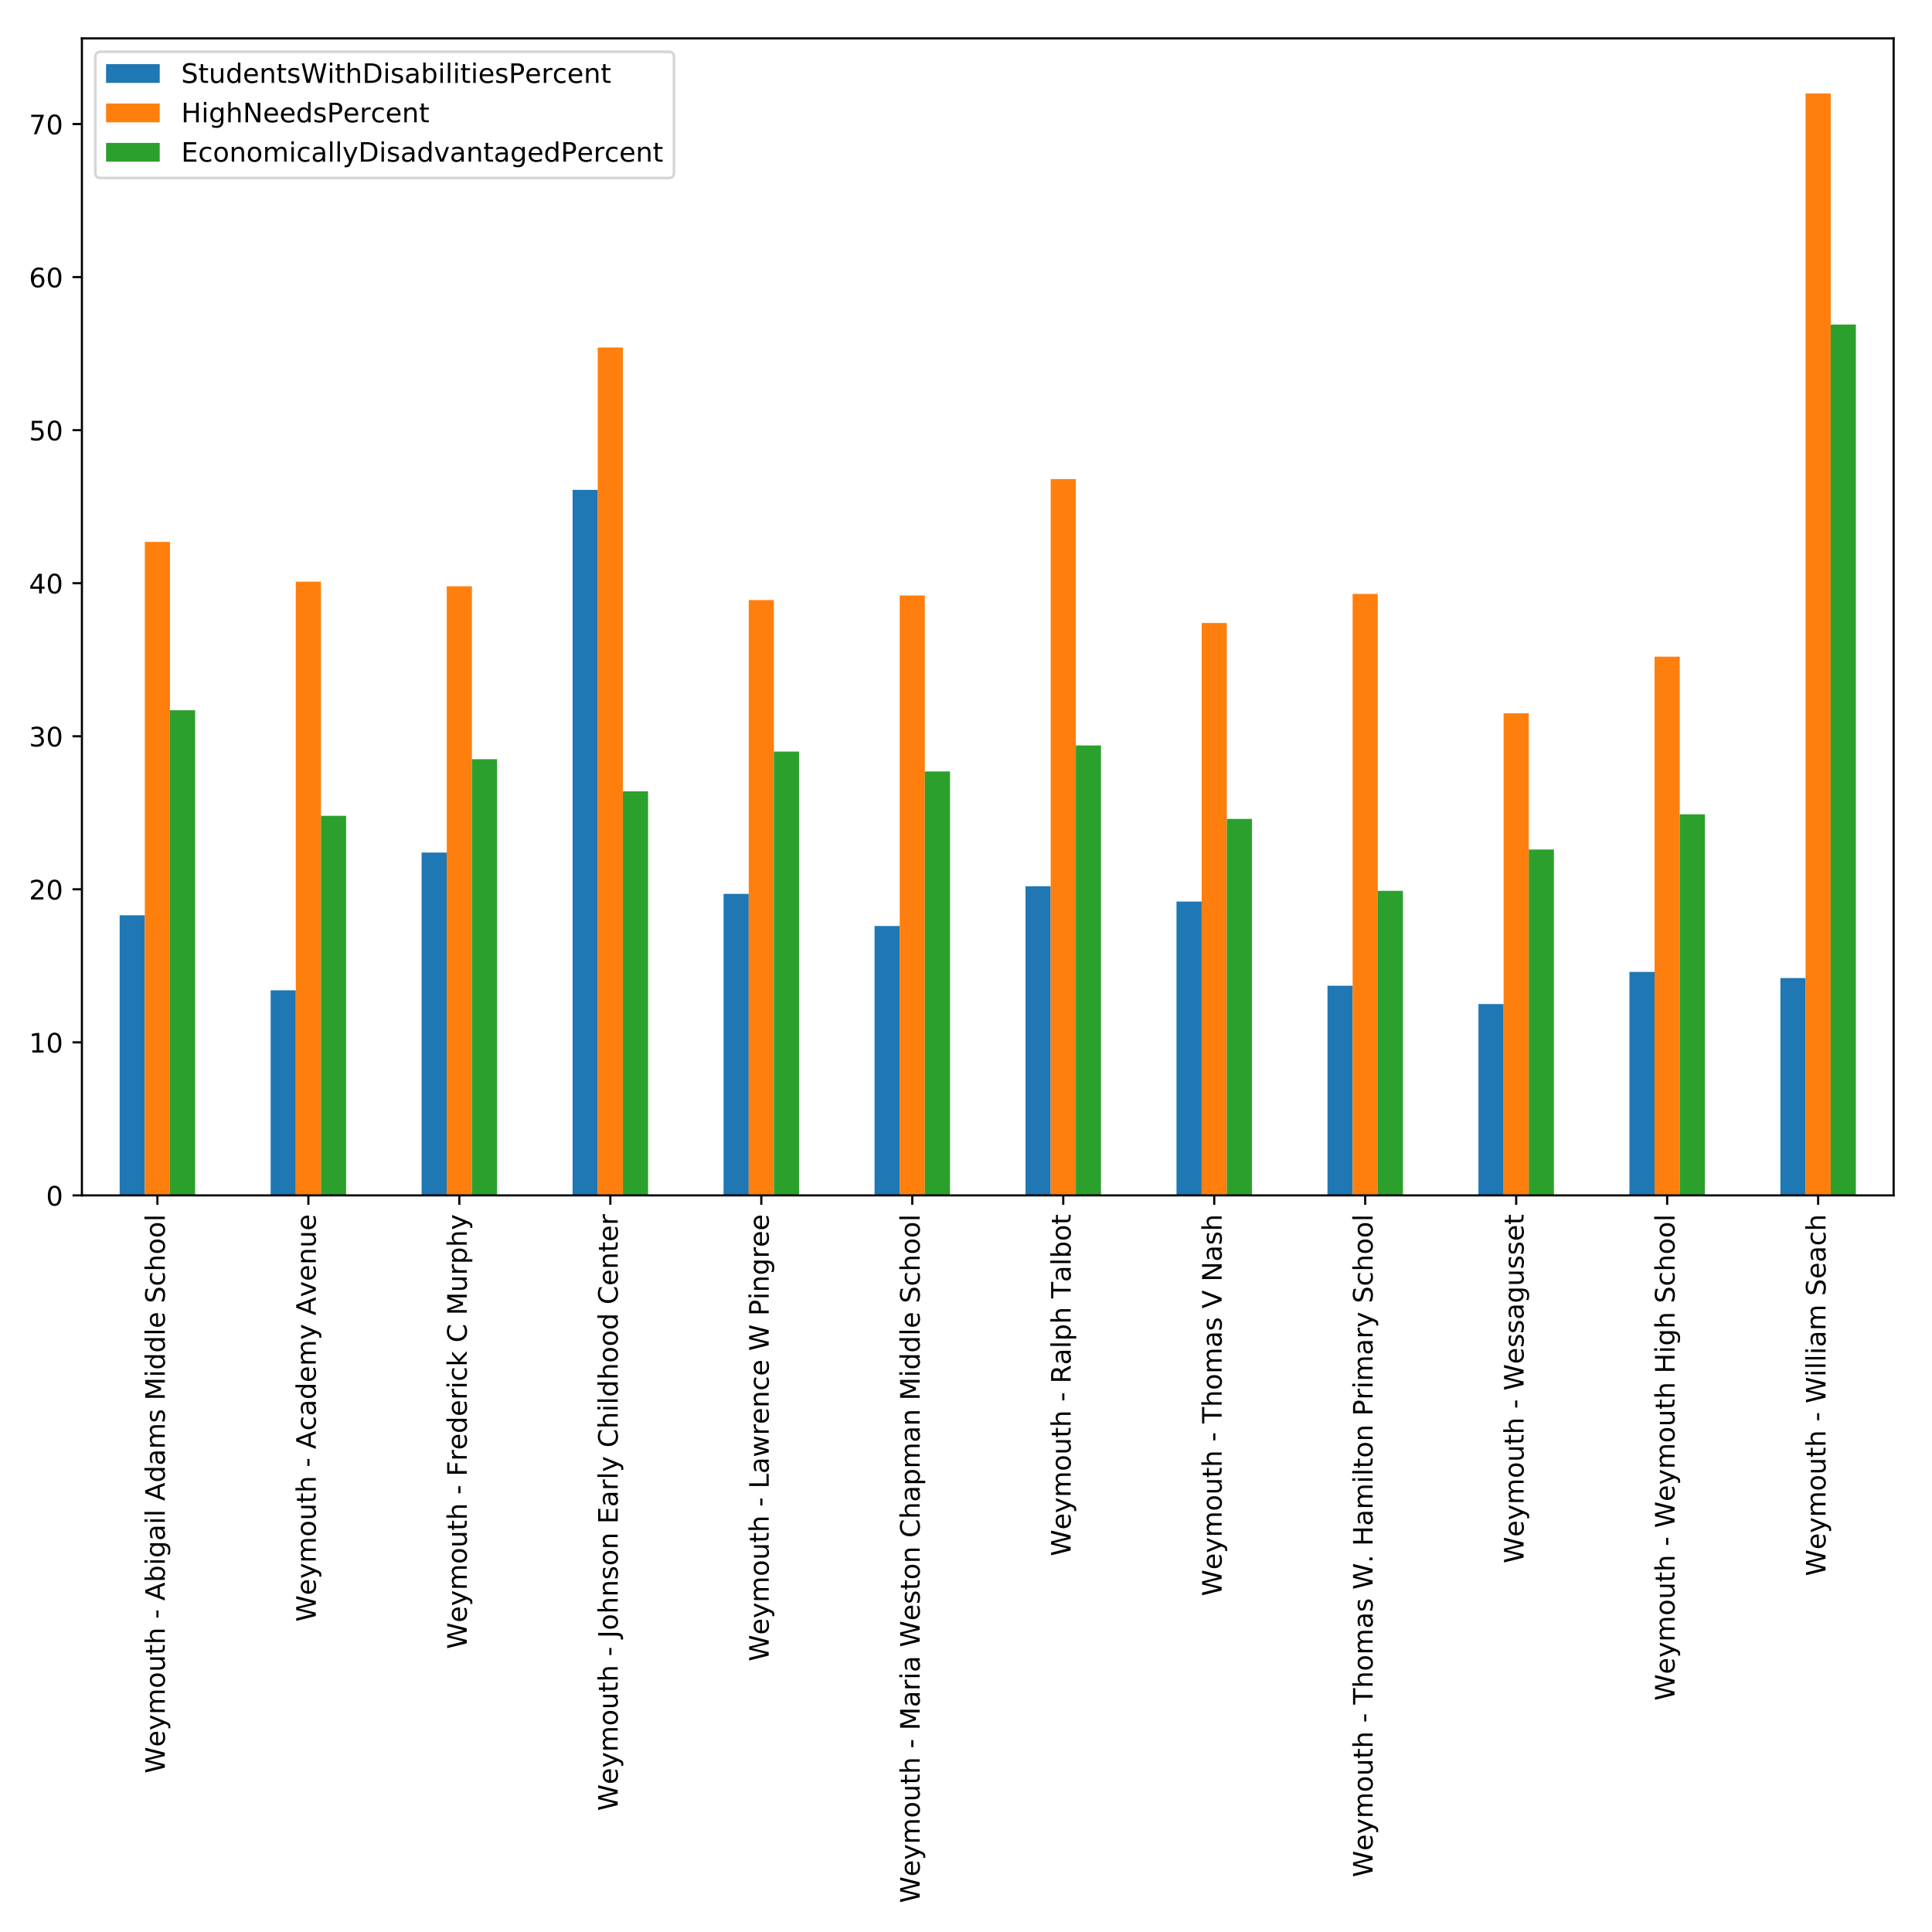 <?xml version="1.0" encoding="utf-8" standalone="no"?>
<!DOCTYPE svg PUBLIC "-//W3C//DTD SVG 1.1//EN"
  "http://www.w3.org/Graphics/SVG/1.1/DTD/svg11.dtd">
<!-- Created with matplotlib (http://matplotlib.org/) -->
<svg height="720pt" version="1.1" viewBox="0 0 720 720" width="720pt" xmlns="http://www.w3.org/2000/svg" xmlns:xlink="http://www.w3.org/1999/xlink">
 <defs>
  <style type="text/css">
*{stroke-linecap:butt;stroke-linejoin:round;}
  </style>
 </defs>
 <g id="figure_1">
  <g id="patch_1">
   <path d="M 0 720 
L 720 720 
L 720 0 
L 0 0 
z
" style="fill:#ffffff;"/>
  </g>
  <g id="axes_1">
   <g id="patch_2">
    <path d="M 30.525 445.488 
L 705.7 445.488 
L 705.7 14.3 
L 30.525 14.3 
z
" style="fill:#ffffff;"/>
   </g>
   <g id="patch_3">
    <path clip-path="url(#pc70c02dc6b)" d="M 44.591 445.488 
L 53.969 445.488 
L 53.969 341.113 
L 44.591 341.113 
z
" style="fill:#1f77b4;"/>
   </g>
   <g id="patch_4">
    <path clip-path="url(#pc70c02dc6b)" d="M 100.856 445.488 
L 110.233 445.488 
L 110.233 369.06 
L 100.856 369.06 
z
" style="fill:#1f77b4;"/>
   </g>
   <g id="patch_5">
    <path clip-path="url(#pc70c02dc6b)" d="M 157.12 445.488 
L 166.498 445.488 
L 166.498 317.728 
L 157.12 317.728 
z
" style="fill:#1f77b4;"/>
   </g>
   <g id="patch_6">
    <path clip-path="url(#pc70c02dc6b)" d="M 213.385 445.488 
L 222.762 445.488 
L 222.762 182.554 
L 213.385 182.554 
z
" style="fill:#1f77b4;"/>
   </g>
   <g id="patch_7">
    <path clip-path="url(#pc70c02dc6b)" d="M 269.649 445.488 
L 279.027 445.488 
L 279.027 333.128 
L 269.649 333.128 
z
" style="fill:#1f77b4;"/>
   </g>
   <g id="patch_8">
    <path clip-path="url(#pc70c02dc6b)" d="M 325.914 445.488 
L 335.291 445.488 
L 335.291 345.105 
L 325.914 345.105 
z
" style="fill:#1f77b4;"/>
   </g>
   <g id="patch_9">
    <path clip-path="url(#pc70c02dc6b)" d="M 382.179 445.488 
L 391.556 445.488 
L 391.556 330.276 
L 382.179 330.276 
z
" style="fill:#1f77b4;"/>
   </g>
   <g id="patch_10">
    <path clip-path="url(#pc70c02dc6b)" d="M 438.443 445.488 
L 447.821 445.488 
L 447.821 335.98 
L 438.443 335.98 
z
" style="fill:#1f77b4;"/>
   </g>
   <g id="patch_11">
    <path clip-path="url(#pc70c02dc6b)" d="M 494.708 445.488 
L 504.085 445.488 
L 504.085 367.349 
L 494.708 367.349 
z
" style="fill:#1f77b4;"/>
   </g>
   <g id="patch_12">
    <path clip-path="url(#pc70c02dc6b)" d="M 550.972 445.488 
L 560.35 445.488 
L 560.35 374.193 
L 550.972 374.193 
z
" style="fill:#1f77b4;"/>
   </g>
   <g id="patch_13">
    <path clip-path="url(#pc70c02dc6b)" d="M 607.237 445.488 
L 616.614 445.488 
L 616.614 362.216 
L 607.237 362.216 
z
" style="fill:#1f77b4;"/>
   </g>
   <g id="patch_14">
    <path clip-path="url(#pc70c02dc6b)" d="M 663.502 445.488 
L 672.879 445.488 
L 672.879 364.497 
L 663.502 364.497 
z
" style="fill:#1f77b4;"/>
   </g>
   <g id="patch_15">
    <path clip-path="url(#pc70c02dc6b)" d="M 53.969 445.488 
L 63.346 445.488 
L 63.346 201.946 
L 53.969 201.946 
z
" style="fill:#ff7f0e;"/>
   </g>
   <g id="patch_16">
    <path clip-path="url(#pc70c02dc6b)" d="M 110.233 445.488 
L 119.611 445.488 
L 119.611 216.776 
L 110.233 216.776 
z
" style="fill:#ff7f0e;"/>
   </g>
   <g id="patch_17">
    <path clip-path="url(#pc70c02dc6b)" d="M 166.498 445.488 
L 175.875 445.488 
L 175.875 218.487 
L 166.498 218.487 
z
" style="fill:#ff7f0e;"/>
   </g>
   <g id="patch_18">
    <path clip-path="url(#pc70c02dc6b)" d="M 222.762 445.488 
L 232.14 445.488 
L 232.14 129.511 
L 222.762 129.511 
z
" style="fill:#ff7f0e;"/>
   </g>
   <g id="patch_19">
    <path clip-path="url(#pc70c02dc6b)" d="M 279.027 445.488 
L 288.404 445.488 
L 288.404 223.62 
L 279.027 223.62 
z
" style="fill:#ff7f0e;"/>
   </g>
   <g id="patch_20">
    <path clip-path="url(#pc70c02dc6b)" d="M 335.291 445.488 
L 344.669 445.488 
L 344.669 221.909 
L 335.291 221.909 
z
" style="fill:#ff7f0e;"/>
   </g>
   <g id="patch_21">
    <path clip-path="url(#pc70c02dc6b)" d="M 391.556 445.488 
L 400.934 445.488 
L 400.934 178.562 
L 391.556 178.562 
z
" style="fill:#ff7f0e;"/>
   </g>
   <g id="patch_22">
    <path clip-path="url(#pc70c02dc6b)" d="M 447.821 445.488 
L 457.198 445.488 
L 457.198 232.175 
L 447.821 232.175 
z
" style="fill:#ff7f0e;"/>
   </g>
   <g id="patch_23">
    <path clip-path="url(#pc70c02dc6b)" d="M 504.085 445.488 
L 513.463 445.488 
L 513.463 221.338 
L 504.085 221.338 
z
" style="fill:#ff7f0e;"/>
   </g>
   <g id="patch_24">
    <path clip-path="url(#pc70c02dc6b)" d="M 560.35 445.488 
L 569.727 445.488 
L 569.727 265.826 
L 560.35 265.826 
z
" style="fill:#ff7f0e;"/>
   </g>
   <g id="patch_25">
    <path clip-path="url(#pc70c02dc6b)" d="M 616.614 445.488 
L 625.992 445.488 
L 625.992 244.723 
L 616.614 244.723 
z
" style="fill:#ff7f0e;"/>
   </g>
   <g id="patch_26">
    <path clip-path="url(#pc70c02dc6b)" d="M 672.879 445.488 
L 682.256 445.488 
L 682.256 34.833 
L 672.879 34.833 
z
" style="fill:#ff7f0e;"/>
   </g>
   <g id="patch_27">
    <path clip-path="url(#pc70c02dc6b)" d="M 63.346 445.488 
L 72.723 445.488 
L 72.723 264.685 
L 63.346 264.685 
z
" style="fill:#2ca02c;"/>
   </g>
   <g id="patch_28">
    <path clip-path="url(#pc70c02dc6b)" d="M 119.611 445.488 
L 128.988 445.488 
L 128.988 304.04 
L 119.611 304.04 
z
" style="fill:#2ca02c;"/>
   </g>
   <g id="patch_29">
    <path clip-path="url(#pc70c02dc6b)" d="M 175.875 445.488 
L 185.253 445.488 
L 185.253 282.937 
L 175.875 282.937 
z
" style="fill:#2ca02c;"/>
   </g>
   <g id="patch_30">
    <path clip-path="url(#pc70c02dc6b)" d="M 232.14 445.488 
L 241.517 445.488 
L 241.517 294.914 
L 232.14 294.914 
z
" style="fill:#2ca02c;"/>
   </g>
   <g id="patch_31">
    <path clip-path="url(#pc70c02dc6b)" d="M 288.404 445.488 
L 297.782 445.488 
L 297.782 280.085 
L 288.404 280.085 
z
" style="fill:#2ca02c;"/>
   </g>
   <g id="patch_32">
    <path clip-path="url(#pc70c02dc6b)" d="M 344.669 445.488 
L 354.046 445.488 
L 354.046 287.499 
L 344.669 287.499 
z
" style="fill:#2ca02c;"/>
   </g>
   <g id="patch_33">
    <path clip-path="url(#pc70c02dc6b)" d="M 400.934 445.488 
L 410.311 445.488 
L 410.311 277.803 
L 400.934 277.803 
z
" style="fill:#2ca02c;"/>
   </g>
   <g id="patch_34">
    <path clip-path="url(#pc70c02dc6b)" d="M 457.198 445.488 
L 466.576 445.488 
L 466.576 305.18 
L 457.198 305.18 
z
" style="fill:#2ca02c;"/>
   </g>
   <g id="patch_35">
    <path clip-path="url(#pc70c02dc6b)" d="M 513.463 445.488 
L 522.84 445.488 
L 522.84 331.987 
L 513.463 331.987 
z
" style="fill:#2ca02c;"/>
   </g>
   <g id="patch_36">
    <path clip-path="url(#pc70c02dc6b)" d="M 569.727 445.488 
L 579.105 445.488 
L 579.105 316.588 
L 569.727 316.588 
z
" style="fill:#2ca02c;"/>
   </g>
   <g id="patch_37">
    <path clip-path="url(#pc70c02dc6b)" d="M 625.992 445.488 
L 635.369 445.488 
L 635.369 303.469 
L 625.992 303.469 
z
" style="fill:#2ca02c;"/>
   </g>
   <g id="patch_38">
    <path clip-path="url(#pc70c02dc6b)" d="M 682.256 445.488 
L 691.634 445.488 
L 691.634 120.956 
L 682.256 120.956 
z
" style="fill:#2ca02c;"/>
   </g>
   <g id="matplotlib.axis_1">
    <g id="xtick_1">
     <g id="line2d_1">
      <defs>
       <path d="M 0 0 
L 0 3.5 
" id="mf47ed56413" style="stroke:#000000;stroke-width:0.8;"/>
      </defs>
      <g>
       <use style="stroke:#000000;stroke-width:0.8;" x="58.657" xlink:href="#mf47ed56413" y="445.488"/>
      </g>
     </g>
     <g id="text_1">
      <!-- Weymouth - Abigail Adams Middle School -->
      <defs>
       <path d="M 3.328 72.906 
L 13.281 72.906 
L 28.609 11.281 
L 43.891 72.906 
L 54.984 72.906 
L 70.312 11.281 
L 85.594 72.906 
L 95.609 72.906 
L 77.297 0 
L 64.891 0 
L 49.516 63.281 
L 33.984 0 
L 21.578 0 
z
" id="DejaVuSans-57"/>
       <path d="M 56.203 29.594 
L 56.203 25.203 
L 14.891 25.203 
Q 15.484 15.922 20.484 11.062 
Q 25.484 6.203 34.422 6.203 
Q 39.594 6.203 44.453 7.469 
Q 49.312 8.734 54.109 11.281 
L 54.109 2.781 
Q 49.266 0.734 44.188 -0.344 
Q 39.109 -1.422 33.891 -1.422 
Q 20.797 -1.422 13.156 6.188 
Q 5.516 13.812 5.516 26.812 
Q 5.516 40.234 12.766 48.109 
Q 20.016 56 32.328 56 
Q 43.359 56 49.781 48.891 
Q 56.203 41.797 56.203 29.594 
z
M 47.219 32.234 
Q 47.125 39.594 43.094 43.984 
Q 39.062 48.391 32.422 48.391 
Q 24.906 48.391 20.391 44.141 
Q 15.875 39.891 15.188 32.172 
z
" id="DejaVuSans-65"/>
       <path d="M 32.172 -5.078 
Q 28.375 -14.844 24.75 -17.812 
Q 21.141 -20.797 15.094 -20.797 
L 7.906 -20.797 
L 7.906 -13.281 
L 13.188 -13.281 
Q 16.891 -13.281 18.938 -11.516 
Q 21 -9.766 23.484 -3.219 
L 25.094 0.875 
L 2.984 54.688 
L 12.5 54.688 
L 29.594 11.922 
L 46.688 54.688 
L 56.203 54.688 
z
" id="DejaVuSans-79"/>
       <path d="M 52 44.188 
Q 55.375 50.25 60.062 53.125 
Q 64.75 56 71.094 56 
Q 79.641 56 84.281 50.016 
Q 88.922 44.047 88.922 33.016 
L 88.922 0 
L 79.891 0 
L 79.891 32.719 
Q 79.891 40.578 77.094 44.375 
Q 74.312 48.188 68.609 48.188 
Q 61.625 48.188 57.562 43.547 
Q 53.516 38.922 53.516 30.906 
L 53.516 0 
L 44.484 0 
L 44.484 32.719 
Q 44.484 40.625 41.703 44.406 
Q 38.922 48.188 33.109 48.188 
Q 26.219 48.188 22.156 43.531 
Q 18.109 38.875 18.109 30.906 
L 18.109 0 
L 9.078 0 
L 9.078 54.688 
L 18.109 54.688 
L 18.109 46.188 
Q 21.188 51.219 25.484 53.609 
Q 29.781 56 35.688 56 
Q 41.656 56 45.828 52.969 
Q 50 49.953 52 44.188 
z
" id="DejaVuSans-6d"/>
       <path d="M 30.609 48.391 
Q 23.391 48.391 19.188 42.75 
Q 14.984 37.109 14.984 27.297 
Q 14.984 17.484 19.156 11.844 
Q 23.344 6.203 30.609 6.203 
Q 37.797 6.203 41.984 11.859 
Q 46.188 17.531 46.188 27.297 
Q 46.188 37.016 41.984 42.703 
Q 37.797 48.391 30.609 48.391 
z
M 30.609 56 
Q 42.328 56 49.016 48.375 
Q 55.719 40.766 55.719 27.297 
Q 55.719 13.875 49.016 6.219 
Q 42.328 -1.422 30.609 -1.422 
Q 18.844 -1.422 12.172 6.219 
Q 5.516 13.875 5.516 27.297 
Q 5.516 40.766 12.172 48.375 
Q 18.844 56 30.609 56 
z
" id="DejaVuSans-6f"/>
       <path d="M 8.5 21.578 
L 8.5 54.688 
L 17.484 54.688 
L 17.484 21.922 
Q 17.484 14.156 20.5 10.266 
Q 23.531 6.391 29.594 6.391 
Q 36.859 6.391 41.078 11.031 
Q 45.312 15.672 45.312 23.688 
L 45.312 54.688 
L 54.297 54.688 
L 54.297 0 
L 45.312 0 
L 45.312 8.406 
Q 42.047 3.422 37.719 1 
Q 33.406 -1.422 27.688 -1.422 
Q 18.266 -1.422 13.375 4.438 
Q 8.5 10.297 8.5 21.578 
z
M 31.109 56 
z
" id="DejaVuSans-75"/>
       <path d="M 18.312 70.219 
L 18.312 54.688 
L 36.812 54.688 
L 36.812 47.703 
L 18.312 47.703 
L 18.312 18.016 
Q 18.312 11.328 20.141 9.422 
Q 21.969 7.516 27.594 7.516 
L 36.812 7.516 
L 36.812 0 
L 27.594 0 
Q 17.188 0 13.234 3.875 
Q 9.281 7.766 9.281 18.016 
L 9.281 47.703 
L 2.688 47.703 
L 2.688 54.688 
L 9.281 54.688 
L 9.281 70.219 
z
" id="DejaVuSans-74"/>
       <path d="M 54.891 33.016 
L 54.891 0 
L 45.906 0 
L 45.906 32.719 
Q 45.906 40.484 42.875 44.328 
Q 39.844 48.188 33.797 48.188 
Q 26.516 48.188 22.312 43.547 
Q 18.109 38.922 18.109 30.906 
L 18.109 0 
L 9.078 0 
L 9.078 75.984 
L 18.109 75.984 
L 18.109 46.188 
Q 21.344 51.125 25.703 53.562 
Q 30.078 56 35.797 56 
Q 45.219 56 50.047 50.172 
Q 54.891 44.344 54.891 33.016 
z
" id="DejaVuSans-68"/>
       <path id="DejaVuSans-20"/>
       <path d="M 4.891 31.391 
L 31.203 31.391 
L 31.203 23.391 
L 4.891 23.391 
z
" id="DejaVuSans-2d"/>
       <path d="M 34.188 63.188 
L 20.797 26.906 
L 47.609 26.906 
z
M 28.609 72.906 
L 39.797 72.906 
L 67.578 0 
L 57.328 0 
L 50.688 18.703 
L 17.828 18.703 
L 11.188 0 
L 0.781 0 
z
" id="DejaVuSans-41"/>
       <path d="M 48.688 27.297 
Q 48.688 37.203 44.609 42.844 
Q 40.531 48.484 33.406 48.484 
Q 26.266 48.484 22.188 42.844 
Q 18.109 37.203 18.109 27.297 
Q 18.109 17.391 22.188 11.75 
Q 26.266 6.109 33.406 6.109 
Q 40.531 6.109 44.609 11.75 
Q 48.688 17.391 48.688 27.297 
z
M 18.109 46.391 
Q 20.953 51.266 25.266 53.625 
Q 29.594 56 35.594 56 
Q 45.562 56 51.781 48.094 
Q 58.016 40.188 58.016 27.297 
Q 58.016 14.406 51.781 6.484 
Q 45.562 -1.422 35.594 -1.422 
Q 29.594 -1.422 25.266 0.953 
Q 20.953 3.328 18.109 8.203 
L 18.109 0 
L 9.078 0 
L 9.078 75.984 
L 18.109 75.984 
z
" id="DejaVuSans-62"/>
       <path d="M 9.422 54.688 
L 18.406 54.688 
L 18.406 0 
L 9.422 0 
z
M 9.422 75.984 
L 18.406 75.984 
L 18.406 64.594 
L 9.422 64.594 
z
" id="DejaVuSans-69"/>
       <path d="M 45.406 27.984 
Q 45.406 37.75 41.375 43.109 
Q 37.359 48.484 30.078 48.484 
Q 22.859 48.484 18.828 43.109 
Q 14.797 37.75 14.797 27.984 
Q 14.797 18.266 18.828 12.891 
Q 22.859 7.516 30.078 7.516 
Q 37.359 7.516 41.375 12.891 
Q 45.406 18.266 45.406 27.984 
z
M 54.391 6.781 
Q 54.391 -7.172 48.188 -13.984 
Q 42 -20.797 29.203 -20.797 
Q 24.469 -20.797 20.266 -20.094 
Q 16.062 -19.391 12.109 -17.922 
L 12.109 -9.188 
Q 16.062 -11.328 19.922 -12.344 
Q 23.781 -13.375 27.781 -13.375 
Q 36.625 -13.375 41.016 -8.766 
Q 45.406 -4.156 45.406 5.172 
L 45.406 9.625 
Q 42.625 4.781 38.281 2.391 
Q 33.938 0 27.875 0 
Q 17.828 0 11.672 7.656 
Q 5.516 15.328 5.516 27.984 
Q 5.516 40.672 11.672 48.328 
Q 17.828 56 27.875 56 
Q 33.938 56 38.281 53.609 
Q 42.625 51.219 45.406 46.391 
L 45.406 54.688 
L 54.391 54.688 
z
" id="DejaVuSans-67"/>
       <path d="M 34.281 27.484 
Q 23.391 27.484 19.188 25 
Q 14.984 22.516 14.984 16.5 
Q 14.984 11.719 18.141 8.906 
Q 21.297 6.109 26.703 6.109 
Q 34.188 6.109 38.703 11.406 
Q 43.219 16.703 43.219 25.484 
L 43.219 27.484 
z
M 52.203 31.203 
L 52.203 0 
L 43.219 0 
L 43.219 8.297 
Q 40.141 3.328 35.547 0.953 
Q 30.953 -1.422 24.312 -1.422 
Q 15.922 -1.422 10.953 3.297 
Q 6 8.016 6 15.922 
Q 6 25.141 12.172 29.828 
Q 18.359 34.516 30.609 34.516 
L 43.219 34.516 
L 43.219 35.406 
Q 43.219 41.609 39.141 45 
Q 35.062 48.391 27.688 48.391 
Q 23 48.391 18.547 47.266 
Q 14.109 46.141 10.016 43.891 
L 10.016 52.203 
Q 14.938 54.109 19.578 55.047 
Q 24.219 56 28.609 56 
Q 40.484 56 46.344 49.844 
Q 52.203 43.703 52.203 31.203 
z
" id="DejaVuSans-61"/>
       <path d="M 9.422 75.984 
L 18.406 75.984 
L 18.406 0 
L 9.422 0 
z
" id="DejaVuSans-6c"/>
       <path d="M 45.406 46.391 
L 45.406 75.984 
L 54.391 75.984 
L 54.391 0 
L 45.406 0 
L 45.406 8.203 
Q 42.578 3.328 38.25 0.953 
Q 33.938 -1.422 27.875 -1.422 
Q 17.969 -1.422 11.734 6.484 
Q 5.516 14.406 5.516 27.297 
Q 5.516 40.188 11.734 48.094 
Q 17.969 56 27.875 56 
Q 33.938 56 38.25 53.625 
Q 42.578 51.266 45.406 46.391 
z
M 14.797 27.297 
Q 14.797 17.391 18.875 11.75 
Q 22.953 6.109 30.078 6.109 
Q 37.203 6.109 41.297 11.75 
Q 45.406 17.391 45.406 27.297 
Q 45.406 37.203 41.297 42.844 
Q 37.203 48.484 30.078 48.484 
Q 22.953 48.484 18.875 42.844 
Q 14.797 37.203 14.797 27.297 
z
" id="DejaVuSans-64"/>
       <path d="M 44.281 53.078 
L 44.281 44.578 
Q 40.484 46.531 36.375 47.5 
Q 32.281 48.484 27.875 48.484 
Q 21.188 48.484 17.844 46.438 
Q 14.5 44.391 14.5 40.281 
Q 14.5 37.156 16.891 35.375 
Q 19.281 33.594 26.516 31.984 
L 29.594 31.297 
Q 39.156 29.25 43.188 25.516 
Q 47.219 21.781 47.219 15.094 
Q 47.219 7.469 41.188 3.016 
Q 35.156 -1.422 24.609 -1.422 
Q 20.219 -1.422 15.453 -0.562 
Q 10.688 0.297 5.422 2 
L 5.422 11.281 
Q 10.406 8.688 15.234 7.391 
Q 20.062 6.109 24.812 6.109 
Q 31.156 6.109 34.562 8.281 
Q 37.984 10.453 37.984 14.406 
Q 37.984 18.062 35.516 20.016 
Q 33.062 21.969 24.703 23.781 
L 21.578 24.516 
Q 13.234 26.266 9.516 29.906 
Q 5.812 33.547 5.812 39.891 
Q 5.812 47.609 11.281 51.797 
Q 16.75 56 26.812 56 
Q 31.781 56 36.172 55.266 
Q 40.578 54.547 44.281 53.078 
z
" id="DejaVuSans-73"/>
       <path d="M 9.812 72.906 
L 24.516 72.906 
L 43.109 23.297 
L 61.812 72.906 
L 76.516 72.906 
L 76.516 0 
L 66.891 0 
L 66.891 64.016 
L 48.094 14.016 
L 38.188 14.016 
L 19.391 64.016 
L 19.391 0 
L 9.812 0 
z
" id="DejaVuSans-4d"/>
       <path d="M 53.516 70.516 
L 53.516 60.891 
Q 47.906 63.578 42.922 64.891 
Q 37.938 66.219 33.297 66.219 
Q 25.25 66.219 20.875 63.094 
Q 16.5 59.969 16.5 54.203 
Q 16.5 49.359 19.406 46.891 
Q 22.312 44.438 30.422 42.922 
L 36.375 41.703 
Q 47.406 39.594 52.656 34.297 
Q 57.906 29 57.906 20.125 
Q 57.906 9.516 50.797 4.047 
Q 43.703 -1.422 29.984 -1.422 
Q 24.812 -1.422 18.969 -0.25 
Q 13.141 0.922 6.891 3.219 
L 6.891 13.375 
Q 12.891 10.016 18.656 8.297 
Q 24.422 6.594 29.984 6.594 
Q 38.422 6.594 43.016 9.906 
Q 47.609 13.234 47.609 19.391 
Q 47.609 24.75 44.312 27.781 
Q 41.016 30.812 33.5 32.328 
L 27.484 33.5 
Q 16.453 35.688 11.516 40.375 
Q 6.594 45.062 6.594 53.422 
Q 6.594 63.094 13.406 68.656 
Q 20.219 74.219 32.172 74.219 
Q 37.312 74.219 42.625 73.281 
Q 47.953 72.359 53.516 70.516 
z
" id="DejaVuSans-53"/>
       <path d="M 48.781 52.594 
L 48.781 44.188 
Q 44.969 46.297 41.141 47.344 
Q 37.312 48.391 33.406 48.391 
Q 24.656 48.391 19.812 42.844 
Q 14.984 37.312 14.984 27.297 
Q 14.984 17.281 19.812 11.734 
Q 24.656 6.203 33.406 6.203 
Q 37.312 6.203 41.141 7.25 
Q 44.969 8.297 48.781 10.406 
L 48.781 2.094 
Q 45.016 0.344 40.984 -0.531 
Q 36.969 -1.422 32.422 -1.422 
Q 20.062 -1.422 12.781 6.344 
Q 5.516 14.109 5.516 27.297 
Q 5.516 40.672 12.859 48.328 
Q 20.219 56 33.016 56 
Q 37.156 56 41.109 55.141 
Q 45.062 54.297 48.781 52.594 
z
" id="DejaVuSans-63"/>
      </defs>
      <g transform="translate(61.417 660.892)rotate(-90)scale(0.1 -0.1)">
       <use xlink:href="#DejaVuSans-57"/>
       <use x="98.799" xlink:href="#DejaVuSans-65"/>
       <use x="160.322" xlink:href="#DejaVuSans-79"/>
       <use x="219.502" xlink:href="#DejaVuSans-6d"/>
       <use x="316.914" xlink:href="#DejaVuSans-6f"/>
       <use x="378.096" xlink:href="#DejaVuSans-75"/>
       <use x="441.475" xlink:href="#DejaVuSans-74"/>
       <use x="480.684" xlink:href="#DejaVuSans-68"/>
       <use x="544.062" xlink:href="#DejaVuSans-20"/>
       <use x="575.85" xlink:href="#DejaVuSans-2d"/>
       <use x="611.934" xlink:href="#DejaVuSans-20"/>
       <use x="643.721" xlink:href="#DejaVuSans-41"/>
       <use x="712.129" xlink:href="#DejaVuSans-62"/>
       <use x="775.605" xlink:href="#DejaVuSans-69"/>
       <use x="803.389" xlink:href="#DejaVuSans-67"/>
       <use x="866.865" xlink:href="#DejaVuSans-61"/>
       <use x="928.145" xlink:href="#DejaVuSans-69"/>
       <use x="955.928" xlink:href="#DejaVuSans-6c"/>
       <use x="983.711" xlink:href="#DejaVuSans-20"/>
       <use x="1015.498" xlink:href="#DejaVuSans-41"/>
       <use x="1083.891" xlink:href="#DejaVuSans-64"/>
       <use x="1147.367" xlink:href="#DejaVuSans-61"/>
       <use x="1208.646" xlink:href="#DejaVuSans-6d"/>
       <use x="1306.059" xlink:href="#DejaVuSans-73"/>
       <use x="1358.158" xlink:href="#DejaVuSans-20"/>
       <use x="1389.945" xlink:href="#DejaVuSans-4d"/>
       <use x="1476.225" xlink:href="#DejaVuSans-69"/>
       <use x="1504.008" xlink:href="#DejaVuSans-64"/>
       <use x="1567.484" xlink:href="#DejaVuSans-64"/>
       <use x="1630.961" xlink:href="#DejaVuSans-6c"/>
       <use x="1658.744" xlink:href="#DejaVuSans-65"/>
       <use x="1720.268" xlink:href="#DejaVuSans-20"/>
       <use x="1752.055" xlink:href="#DejaVuSans-53"/>
       <use x="1815.531" xlink:href="#DejaVuSans-63"/>
       <use x="1870.512" xlink:href="#DejaVuSans-68"/>
       <use x="1933.891" xlink:href="#DejaVuSans-6f"/>
       <use x="1995.072" xlink:href="#DejaVuSans-6f"/>
       <use x="2056.254" xlink:href="#DejaVuSans-6c"/>
      </g>
     </g>
    </g>
    <g id="xtick_2">
     <g id="line2d_2">
      <g>
       <use style="stroke:#000000;stroke-width:0.8;" x="114.922" xlink:href="#mf47ed56413" y="445.488"/>
      </g>
     </g>
     <g id="text_2">
      <!-- Weymouth - Academy Avenue -->
      <defs>
       <path d="M 2.984 54.688 
L 12.5 54.688 
L 29.594 8.797 
L 46.688 54.688 
L 56.203 54.688 
L 35.688 0 
L 23.484 0 
z
" id="DejaVuSans-76"/>
       <path d="M 54.891 33.016 
L 54.891 0 
L 45.906 0 
L 45.906 32.719 
Q 45.906 40.484 42.875 44.328 
Q 39.844 48.188 33.797 48.188 
Q 26.516 48.188 22.312 43.547 
Q 18.109 38.922 18.109 30.906 
L 18.109 0 
L 9.078 0 
L 9.078 54.688 
L 18.109 54.688 
L 18.109 46.188 
Q 21.344 51.125 25.703 53.562 
Q 30.078 56 35.797 56 
Q 45.219 56 50.047 50.172 
Q 54.891 44.344 54.891 33.016 
z
" id="DejaVuSans-6e"/>
      </defs>
      <g transform="translate(117.681 604.395)rotate(-90)scale(0.1 -0.1)">
       <use xlink:href="#DejaVuSans-57"/>
       <use x="98.799" xlink:href="#DejaVuSans-65"/>
       <use x="160.322" xlink:href="#DejaVuSans-79"/>
       <use x="219.502" xlink:href="#DejaVuSans-6d"/>
       <use x="316.914" xlink:href="#DejaVuSans-6f"/>
       <use x="378.096" xlink:href="#DejaVuSans-75"/>
       <use x="441.475" xlink:href="#DejaVuSans-74"/>
       <use x="480.684" xlink:href="#DejaVuSans-68"/>
       <use x="544.062" xlink:href="#DejaVuSans-20"/>
       <use x="575.85" xlink:href="#DejaVuSans-2d"/>
       <use x="611.934" xlink:href="#DejaVuSans-20"/>
       <use x="643.721" xlink:href="#DejaVuSans-41"/>
       <use x="712.113" xlink:href="#DejaVuSans-63"/>
       <use x="767.094" xlink:href="#DejaVuSans-61"/>
       <use x="828.373" xlink:href="#DejaVuSans-64"/>
       <use x="891.85" xlink:href="#DejaVuSans-65"/>
       <use x="953.373" xlink:href="#DejaVuSans-6d"/>
       <use x="1050.785" xlink:href="#DejaVuSans-79"/>
       <use x="1109.965" xlink:href="#DejaVuSans-20"/>
       <use x="1141.752" xlink:href="#DejaVuSans-41"/>
       <use x="1210.082" xlink:href="#DejaVuSans-76"/>
       <use x="1269.262" xlink:href="#DejaVuSans-65"/>
       <use x="1330.785" xlink:href="#DejaVuSans-6e"/>
       <use x="1394.164" xlink:href="#DejaVuSans-75"/>
       <use x="1457.543" xlink:href="#DejaVuSans-65"/>
      </g>
     </g>
    </g>
    <g id="xtick_3">
     <g id="line2d_3">
      <g>
       <use style="stroke:#000000;stroke-width:0.8;" x="171.186" xlink:href="#mf47ed56413" y="445.488"/>
      </g>
     </g>
     <g id="text_3">
      <!-- Weymouth - Frederick C Murphy -->
      <defs>
       <path d="M 9.812 72.906 
L 51.703 72.906 
L 51.703 64.594 
L 19.672 64.594 
L 19.672 43.109 
L 48.578 43.109 
L 48.578 34.812 
L 19.672 34.812 
L 19.672 0 
L 9.812 0 
z
" id="DejaVuSans-46"/>
       <path d="M 41.109 46.297 
Q 39.594 47.172 37.812 47.578 
Q 36.031 48 33.891 48 
Q 26.266 48 22.188 43.047 
Q 18.109 38.094 18.109 28.812 
L 18.109 0 
L 9.078 0 
L 9.078 54.688 
L 18.109 54.688 
L 18.109 46.188 
Q 20.953 51.172 25.484 53.578 
Q 30.031 56 36.531 56 
Q 37.453 56 38.578 55.875 
Q 39.703 55.766 41.062 55.516 
z
" id="DejaVuSans-72"/>
       <path d="M 9.078 75.984 
L 18.109 75.984 
L 18.109 31.109 
L 44.922 54.688 
L 56.391 54.688 
L 27.391 29.109 
L 57.625 0 
L 45.906 0 
L 18.109 26.703 
L 18.109 0 
L 9.078 0 
z
" id="DejaVuSans-6b"/>
       <path d="M 64.406 67.281 
L 64.406 56.891 
Q 59.422 61.531 53.781 63.812 
Q 48.141 66.109 41.797 66.109 
Q 29.297 66.109 22.656 58.469 
Q 16.016 50.828 16.016 36.375 
Q 16.016 21.969 22.656 14.328 
Q 29.297 6.688 41.797 6.688 
Q 48.141 6.688 53.781 8.984 
Q 59.422 11.281 64.406 15.922 
L 64.406 5.609 
Q 59.234 2.094 53.438 0.328 
Q 47.656 -1.422 41.219 -1.422 
Q 24.656 -1.422 15.125 8.703 
Q 5.609 18.844 5.609 36.375 
Q 5.609 53.953 15.125 64.078 
Q 24.656 74.219 41.219 74.219 
Q 47.75 74.219 53.531 72.484 
Q 59.328 70.75 64.406 67.281 
z
" id="DejaVuSans-43"/>
       <path d="M 18.109 8.203 
L 18.109 -20.797 
L 9.078 -20.797 
L 9.078 54.688 
L 18.109 54.688 
L 18.109 46.391 
Q 20.953 51.266 25.266 53.625 
Q 29.594 56 35.594 56 
Q 45.562 56 51.781 48.094 
Q 58.016 40.188 58.016 27.297 
Q 58.016 14.406 51.781 6.484 
Q 45.562 -1.422 35.594 -1.422 
Q 29.594 -1.422 25.266 0.953 
Q 20.953 3.328 18.109 8.203 
z
M 48.688 27.297 
Q 48.688 37.203 44.609 42.844 
Q 40.531 48.484 33.406 48.484 
Q 26.266 48.484 22.188 42.844 
Q 18.109 37.203 18.109 27.297 
Q 18.109 17.391 22.188 11.75 
Q 26.266 6.109 33.406 6.109 
Q 40.531 6.109 44.609 11.75 
Q 48.688 17.391 48.688 27.297 
z
" id="DejaVuSans-70"/>
      </defs>
      <g transform="translate(173.946 614.559)rotate(-90)scale(0.1 -0.1)">
       <use xlink:href="#DejaVuSans-57"/>
       <use x="98.799" xlink:href="#DejaVuSans-65"/>
       <use x="160.322" xlink:href="#DejaVuSans-79"/>
       <use x="219.502" xlink:href="#DejaVuSans-6d"/>
       <use x="316.914" xlink:href="#DejaVuSans-6f"/>
       <use x="378.096" xlink:href="#DejaVuSans-75"/>
       <use x="441.475" xlink:href="#DejaVuSans-74"/>
       <use x="480.684" xlink:href="#DejaVuSans-68"/>
       <use x="544.062" xlink:href="#DejaVuSans-20"/>
       <use x="575.85" xlink:href="#DejaVuSans-2d"/>
       <use x="611.934" xlink:href="#DejaVuSans-20"/>
       <use x="643.721" xlink:href="#DejaVuSans-46"/>
       <use x="701.131" xlink:href="#DejaVuSans-72"/>
       <use x="742.213" xlink:href="#DejaVuSans-65"/>
       <use x="803.736" xlink:href="#DejaVuSans-64"/>
       <use x="867.213" xlink:href="#DejaVuSans-65"/>
       <use x="928.736" xlink:href="#DejaVuSans-72"/>
       <use x="969.85" xlink:href="#DejaVuSans-69"/>
       <use x="997.633" xlink:href="#DejaVuSans-63"/>
       <use x="1052.613" xlink:href="#DejaVuSans-6b"/>
       <use x="1110.523" xlink:href="#DejaVuSans-20"/>
       <use x="1142.311" xlink:href="#DejaVuSans-43"/>
       <use x="1212.135" xlink:href="#DejaVuSans-20"/>
       <use x="1243.922" xlink:href="#DejaVuSans-4d"/>
       <use x="1330.201" xlink:href="#DejaVuSans-75"/>
       <use x="1393.58" xlink:href="#DejaVuSans-72"/>
       <use x="1434.693" xlink:href="#DejaVuSans-70"/>
       <use x="1498.17" xlink:href="#DejaVuSans-68"/>
       <use x="1561.549" xlink:href="#DejaVuSans-79"/>
      </g>
     </g>
    </g>
    <g id="xtick_4">
     <g id="line2d_4">
      <g>
       <use style="stroke:#000000;stroke-width:0.8;" x="227.451" xlink:href="#mf47ed56413" y="445.488"/>
      </g>
     </g>
     <g id="text_4">
      <!-- Weymouth - Johnson Early Childhood Center -->
      <defs>
       <path d="M 9.812 72.906 
L 19.672 72.906 
L 19.672 5.078 
Q 19.672 -8.109 14.672 -14.062 
Q 9.672 -20.016 -1.422 -20.016 
L -5.172 -20.016 
L -5.172 -11.719 
L -2.094 -11.719 
Q 4.438 -11.719 7.125 -8.047 
Q 9.812 -4.391 9.812 5.078 
z
" id="DejaVuSans-4a"/>
       <path d="M 9.812 72.906 
L 55.906 72.906 
L 55.906 64.594 
L 19.672 64.594 
L 19.672 43.016 
L 54.391 43.016 
L 54.391 34.719 
L 19.672 34.719 
L 19.672 8.297 
L 56.781 8.297 
L 56.781 0 
L 9.812 0 
z
" id="DejaVuSans-45"/>
      </defs>
      <g transform="translate(230.21 674.862)rotate(-90)scale(0.1 -0.1)">
       <use xlink:href="#DejaVuSans-57"/>
       <use x="98.799" xlink:href="#DejaVuSans-65"/>
       <use x="160.322" xlink:href="#DejaVuSans-79"/>
       <use x="219.502" xlink:href="#DejaVuSans-6d"/>
       <use x="316.914" xlink:href="#DejaVuSans-6f"/>
       <use x="378.096" xlink:href="#DejaVuSans-75"/>
       <use x="441.475" xlink:href="#DejaVuSans-74"/>
       <use x="480.684" xlink:href="#DejaVuSans-68"/>
       <use x="544.062" xlink:href="#DejaVuSans-20"/>
       <use x="575.85" xlink:href="#DejaVuSans-2d"/>
       <use x="611.934" xlink:href="#DejaVuSans-20"/>
       <use x="643.721" xlink:href="#DejaVuSans-4a"/>
       <use x="673.213" xlink:href="#DejaVuSans-6f"/>
       <use x="734.395" xlink:href="#DejaVuSans-68"/>
       <use x="797.773" xlink:href="#DejaVuSans-6e"/>
       <use x="861.152" xlink:href="#DejaVuSans-73"/>
       <use x="913.252" xlink:href="#DejaVuSans-6f"/>
       <use x="974.434" xlink:href="#DejaVuSans-6e"/>
       <use x="1037.812" xlink:href="#DejaVuSans-20"/>
       <use x="1069.6" xlink:href="#DejaVuSans-45"/>
       <use x="1132.783" xlink:href="#DejaVuSans-61"/>
       <use x="1194.062" xlink:href="#DejaVuSans-72"/>
       <use x="1235.176" xlink:href="#DejaVuSans-6c"/>
       <use x="1262.959" xlink:href="#DejaVuSans-79"/>
       <use x="1322.139" xlink:href="#DejaVuSans-20"/>
       <use x="1353.926" xlink:href="#DejaVuSans-43"/>
       <use x="1423.75" xlink:href="#DejaVuSans-68"/>
       <use x="1487.129" xlink:href="#DejaVuSans-69"/>
       <use x="1514.912" xlink:href="#DejaVuSans-6c"/>
       <use x="1542.695" xlink:href="#DejaVuSans-64"/>
       <use x="1606.172" xlink:href="#DejaVuSans-68"/>
       <use x="1669.551" xlink:href="#DejaVuSans-6f"/>
       <use x="1730.732" xlink:href="#DejaVuSans-6f"/>
       <use x="1791.914" xlink:href="#DejaVuSans-64"/>
       <use x="1855.391" xlink:href="#DejaVuSans-20"/>
       <use x="1887.178" xlink:href="#DejaVuSans-43"/>
       <use x="1957.002" xlink:href="#DejaVuSans-65"/>
       <use x="2018.525" xlink:href="#DejaVuSans-6e"/>
       <use x="2081.904" xlink:href="#DejaVuSans-74"/>
       <use x="2121.113" xlink:href="#DejaVuSans-65"/>
       <use x="2182.637" xlink:href="#DejaVuSans-72"/>
      </g>
     </g>
    </g>
    <g id="xtick_5">
     <g id="line2d_5">
      <g>
       <use style="stroke:#000000;stroke-width:0.8;" x="283.716" xlink:href="#mf47ed56413" y="445.488"/>
      </g>
     </g>
     <g id="text_5">
      <!-- Weymouth - Lawrence W Pingree -->
      <defs>
       <path d="M 9.812 72.906 
L 19.672 72.906 
L 19.672 8.297 
L 55.172 8.297 
L 55.172 0 
L 9.812 0 
z
" id="DejaVuSans-4c"/>
       <path d="M 4.203 54.688 
L 13.188 54.688 
L 24.422 12.016 
L 35.594 54.688 
L 46.188 54.688 
L 57.422 12.016 
L 68.609 54.688 
L 77.594 54.688 
L 63.281 0 
L 52.688 0 
L 40.922 44.828 
L 29.109 0 
L 18.5 0 
z
" id="DejaVuSans-77"/>
       <path d="M 19.672 64.797 
L 19.672 37.406 
L 32.078 37.406 
Q 38.969 37.406 42.719 40.969 
Q 46.484 44.531 46.484 51.125 
Q 46.484 57.672 42.719 61.234 
Q 38.969 64.797 32.078 64.797 
z
M 9.812 72.906 
L 32.078 72.906 
Q 44.344 72.906 50.609 67.359 
Q 56.891 61.812 56.891 51.125 
Q 56.891 40.328 50.609 34.812 
Q 44.344 29.297 32.078 29.297 
L 19.672 29.297 
L 19.672 0 
L 9.812 0 
z
" id="DejaVuSans-50"/>
      </defs>
      <g transform="translate(286.475 619.134)rotate(-90)scale(0.1 -0.1)">
       <use xlink:href="#DejaVuSans-57"/>
       <use x="98.799" xlink:href="#DejaVuSans-65"/>
       <use x="160.322" xlink:href="#DejaVuSans-79"/>
       <use x="219.502" xlink:href="#DejaVuSans-6d"/>
       <use x="316.914" xlink:href="#DejaVuSans-6f"/>
       <use x="378.096" xlink:href="#DejaVuSans-75"/>
       <use x="441.475" xlink:href="#DejaVuSans-74"/>
       <use x="480.684" xlink:href="#DejaVuSans-68"/>
       <use x="544.062" xlink:href="#DejaVuSans-20"/>
       <use x="575.85" xlink:href="#DejaVuSans-2d"/>
       <use x="611.934" xlink:href="#DejaVuSans-20"/>
       <use x="643.721" xlink:href="#DejaVuSans-4c"/>
       <use x="699.434" xlink:href="#DejaVuSans-61"/>
       <use x="760.713" xlink:href="#DejaVuSans-77"/>
       <use x="842.5" xlink:href="#DejaVuSans-72"/>
       <use x="883.582" xlink:href="#DejaVuSans-65"/>
       <use x="945.105" xlink:href="#DejaVuSans-6e"/>
       <use x="1008.484" xlink:href="#DejaVuSans-63"/>
       <use x="1063.465" xlink:href="#DejaVuSans-65"/>
       <use x="1124.988" xlink:href="#DejaVuSans-20"/>
       <use x="1156.775" xlink:href="#DejaVuSans-57"/>
       <use x="1255.652" xlink:href="#DejaVuSans-20"/>
       <use x="1287.439" xlink:href="#DejaVuSans-50"/>
       <use x="1347.711" xlink:href="#DejaVuSans-69"/>
       <use x="1375.494" xlink:href="#DejaVuSans-6e"/>
       <use x="1438.873" xlink:href="#DejaVuSans-67"/>
       <use x="1502.35" xlink:href="#DejaVuSans-72"/>
       <use x="1543.432" xlink:href="#DejaVuSans-65"/>
       <use x="1604.955" xlink:href="#DejaVuSans-65"/>
      </g>
     </g>
    </g>
    <g id="xtick_6">
     <g id="line2d_6">
      <g>
       <use style="stroke:#000000;stroke-width:0.8;" x="339.98" xlink:href="#mf47ed56413" y="445.488"/>
      </g>
     </g>
     <g id="text_6">
      <!-- Weymouth - Maria Weston Chapman Middle School -->
      <g transform="translate(342.74 709.2)rotate(-90)scale(0.1 -0.1)">
       <use xlink:href="#DejaVuSans-57"/>
       <use x="98.799" xlink:href="#DejaVuSans-65"/>
       <use x="160.322" xlink:href="#DejaVuSans-79"/>
       <use x="219.502" xlink:href="#DejaVuSans-6d"/>
       <use x="316.914" xlink:href="#DejaVuSans-6f"/>
       <use x="378.096" xlink:href="#DejaVuSans-75"/>
       <use x="441.475" xlink:href="#DejaVuSans-74"/>
       <use x="480.684" xlink:href="#DejaVuSans-68"/>
       <use x="544.062" xlink:href="#DejaVuSans-20"/>
       <use x="575.85" xlink:href="#DejaVuSans-2d"/>
       <use x="611.934" xlink:href="#DejaVuSans-20"/>
       <use x="643.721" xlink:href="#DejaVuSans-4d"/>
       <use x="730" xlink:href="#DejaVuSans-61"/>
       <use x="791.279" xlink:href="#DejaVuSans-72"/>
       <use x="832.393" xlink:href="#DejaVuSans-69"/>
       <use x="860.176" xlink:href="#DejaVuSans-61"/>
       <use x="921.455" xlink:href="#DejaVuSans-20"/>
       <use x="953.242" xlink:href="#DejaVuSans-57"/>
       <use x="1052.041" xlink:href="#DejaVuSans-65"/>
       <use x="1113.564" xlink:href="#DejaVuSans-73"/>
       <use x="1165.664" xlink:href="#DejaVuSans-74"/>
       <use x="1204.873" xlink:href="#DejaVuSans-6f"/>
       <use x="1266.055" xlink:href="#DejaVuSans-6e"/>
       <use x="1329.434" xlink:href="#DejaVuSans-20"/>
       <use x="1361.221" xlink:href="#DejaVuSans-43"/>
       <use x="1431.045" xlink:href="#DejaVuSans-68"/>
       <use x="1494.424" xlink:href="#DejaVuSans-61"/>
       <use x="1555.703" xlink:href="#DejaVuSans-70"/>
       <use x="1619.18" xlink:href="#DejaVuSans-6d"/>
       <use x="1716.592" xlink:href="#DejaVuSans-61"/>
       <use x="1777.871" xlink:href="#DejaVuSans-6e"/>
       <use x="1841.25" xlink:href="#DejaVuSans-20"/>
       <use x="1873.037" xlink:href="#DejaVuSans-4d"/>
       <use x="1959.316" xlink:href="#DejaVuSans-69"/>
       <use x="1987.1" xlink:href="#DejaVuSans-64"/>
       <use x="2050.576" xlink:href="#DejaVuSans-64"/>
       <use x="2114.053" xlink:href="#DejaVuSans-6c"/>
       <use x="2141.836" xlink:href="#DejaVuSans-65"/>
       <use x="2203.359" xlink:href="#DejaVuSans-20"/>
       <use x="2235.146" xlink:href="#DejaVuSans-53"/>
       <use x="2298.623" xlink:href="#DejaVuSans-63"/>
       <use x="2353.604" xlink:href="#DejaVuSans-68"/>
       <use x="2416.982" xlink:href="#DejaVuSans-6f"/>
       <use x="2478.164" xlink:href="#DejaVuSans-6f"/>
       <use x="2539.346" xlink:href="#DejaVuSans-6c"/>
      </g>
     </g>
    </g>
    <g id="xtick_7">
     <g id="line2d_7">
      <g>
       <use style="stroke:#000000;stroke-width:0.8;" x="396.245" xlink:href="#mf47ed56413" y="445.488"/>
      </g>
     </g>
     <g id="text_7">
      <!-- Weymouth - Ralph Talbot -->
      <defs>
       <path d="M 44.391 34.188 
Q 47.562 33.109 50.562 29.594 
Q 53.562 26.078 56.594 19.922 
L 66.609 0 
L 56 0 
L 46.688 18.703 
Q 43.062 26.031 39.672 28.422 
Q 36.281 30.812 30.422 30.812 
L 19.672 30.812 
L 19.672 0 
L 9.812 0 
L 9.812 72.906 
L 32.078 72.906 
Q 44.578 72.906 50.734 67.672 
Q 56.891 62.453 56.891 51.906 
Q 56.891 45.016 53.688 40.469 
Q 50.484 35.938 44.391 34.188 
z
M 19.672 64.797 
L 19.672 38.922 
L 32.078 38.922 
Q 39.203 38.922 42.844 42.219 
Q 46.484 45.516 46.484 51.906 
Q 46.484 58.297 42.844 61.547 
Q 39.203 64.797 32.078 64.797 
z
" id="DejaVuSans-52"/>
       <path d="M -0.297 72.906 
L 61.375 72.906 
L 61.375 64.594 
L 35.5 64.594 
L 35.5 0 
L 25.594 0 
L 25.594 64.594 
L -0.297 64.594 
z
" id="DejaVuSans-54"/>
      </defs>
      <g transform="translate(399.004 579.95)rotate(-90)scale(0.1 -0.1)">
       <use xlink:href="#DejaVuSans-57"/>
       <use x="98.799" xlink:href="#DejaVuSans-65"/>
       <use x="160.322" xlink:href="#DejaVuSans-79"/>
       <use x="219.502" xlink:href="#DejaVuSans-6d"/>
       <use x="316.914" xlink:href="#DejaVuSans-6f"/>
       <use x="378.096" xlink:href="#DejaVuSans-75"/>
       <use x="441.475" xlink:href="#DejaVuSans-74"/>
       <use x="480.684" xlink:href="#DejaVuSans-68"/>
       <use x="544.062" xlink:href="#DejaVuSans-20"/>
       <use x="575.85" xlink:href="#DejaVuSans-2d"/>
       <use x="611.934" xlink:href="#DejaVuSans-20"/>
       <use x="643.721" xlink:href="#DejaVuSans-52"/>
       <use x="713.172" xlink:href="#DejaVuSans-61"/>
       <use x="774.451" xlink:href="#DejaVuSans-6c"/>
       <use x="802.234" xlink:href="#DejaVuSans-70"/>
       <use x="865.711" xlink:href="#DejaVuSans-68"/>
       <use x="929.09" xlink:href="#DejaVuSans-20"/>
       <use x="960.877" xlink:href="#DejaVuSans-54"/>
       <use x="1021.711" xlink:href="#DejaVuSans-61"/>
       <use x="1082.99" xlink:href="#DejaVuSans-6c"/>
       <use x="1110.773" xlink:href="#DejaVuSans-62"/>
       <use x="1174.25" xlink:href="#DejaVuSans-6f"/>
       <use x="1235.432" xlink:href="#DejaVuSans-74"/>
      </g>
     </g>
    </g>
    <g id="xtick_8">
     <g id="line2d_8">
      <g>
       <use style="stroke:#000000;stroke-width:0.8;" x="452.509" xlink:href="#mf47ed56413" y="445.488"/>
      </g>
     </g>
     <g id="text_8">
      <!-- Weymouth - Thomas V Nash -->
      <defs>
       <path d="M 28.609 0 
L 0.781 72.906 
L 11.078 72.906 
L 34.188 11.531 
L 57.328 72.906 
L 67.578 72.906 
L 39.797 0 
z
" id="DejaVuSans-56"/>
       <path d="M 9.812 72.906 
L 23.094 72.906 
L 55.422 11.922 
L 55.422 72.906 
L 64.984 72.906 
L 64.984 0 
L 51.703 0 
L 19.391 60.984 
L 19.391 0 
L 9.812 0 
z
" id="DejaVuSans-4e"/>
      </defs>
      <g transform="translate(455.269 594.853)rotate(-90)scale(0.1 -0.1)">
       <use xlink:href="#DejaVuSans-57"/>
       <use x="98.799" xlink:href="#DejaVuSans-65"/>
       <use x="160.322" xlink:href="#DejaVuSans-79"/>
       <use x="219.502" xlink:href="#DejaVuSans-6d"/>
       <use x="316.914" xlink:href="#DejaVuSans-6f"/>
       <use x="378.096" xlink:href="#DejaVuSans-75"/>
       <use x="441.475" xlink:href="#DejaVuSans-74"/>
       <use x="480.684" xlink:href="#DejaVuSans-68"/>
       <use x="544.062" xlink:href="#DejaVuSans-20"/>
       <use x="575.85" xlink:href="#DejaVuSans-2d"/>
       <use x="611.934" xlink:href="#DejaVuSans-20"/>
       <use x="643.721" xlink:href="#DejaVuSans-54"/>
       <use x="704.805" xlink:href="#DejaVuSans-68"/>
       <use x="768.184" xlink:href="#DejaVuSans-6f"/>
       <use x="829.365" xlink:href="#DejaVuSans-6d"/>
       <use x="926.777" xlink:href="#DejaVuSans-61"/>
       <use x="988.057" xlink:href="#DejaVuSans-73"/>
       <use x="1040.156" xlink:href="#DejaVuSans-20"/>
       <use x="1071.943" xlink:href="#DejaVuSans-56"/>
       <use x="1140.352" xlink:href="#DejaVuSans-20"/>
       <use x="1172.139" xlink:href="#DejaVuSans-4e"/>
       <use x="1246.943" xlink:href="#DejaVuSans-61"/>
       <use x="1308.223" xlink:href="#DejaVuSans-73"/>
       <use x="1360.322" xlink:href="#DejaVuSans-68"/>
      </g>
     </g>
    </g>
    <g id="xtick_9">
     <g id="line2d_9">
      <g>
       <use style="stroke:#000000;stroke-width:0.8;" x="508.774" xlink:href="#mf47ed56413" y="445.488"/>
      </g>
     </g>
     <g id="text_9">
      <!-- Weymouth - Thomas W. Hamilton Primary School -->
      <defs>
       <path d="M 10.688 12.406 
L 21 12.406 
L 21 0 
L 10.688 0 
z
" id="DejaVuSans-2e"/>
       <path d="M 9.812 72.906 
L 19.672 72.906 
L 19.672 43.016 
L 55.516 43.016 
L 55.516 72.906 
L 65.375 72.906 
L 65.375 0 
L 55.516 0 
L 55.516 34.719 
L 19.672 34.719 
L 19.672 0 
L 9.812 0 
z
" id="DejaVuSans-48"/>
      </defs>
      <g transform="translate(511.533 699.598)rotate(-90)scale(0.1 -0.1)">
       <use xlink:href="#DejaVuSans-57"/>
       <use x="98.799" xlink:href="#DejaVuSans-65"/>
       <use x="160.322" xlink:href="#DejaVuSans-79"/>
       <use x="219.502" xlink:href="#DejaVuSans-6d"/>
       <use x="316.914" xlink:href="#DejaVuSans-6f"/>
       <use x="378.096" xlink:href="#DejaVuSans-75"/>
       <use x="441.475" xlink:href="#DejaVuSans-74"/>
       <use x="480.684" xlink:href="#DejaVuSans-68"/>
       <use x="544.062" xlink:href="#DejaVuSans-20"/>
       <use x="575.85" xlink:href="#DejaVuSans-2d"/>
       <use x="611.934" xlink:href="#DejaVuSans-20"/>
       <use x="643.721" xlink:href="#DejaVuSans-54"/>
       <use x="704.805" xlink:href="#DejaVuSans-68"/>
       <use x="768.184" xlink:href="#DejaVuSans-6f"/>
       <use x="829.365" xlink:href="#DejaVuSans-6d"/>
       <use x="926.777" xlink:href="#DejaVuSans-61"/>
       <use x="988.057" xlink:href="#DejaVuSans-73"/>
       <use x="1040.156" xlink:href="#DejaVuSans-20"/>
       <use x="1071.943" xlink:href="#DejaVuSans-57"/>
       <use x="1170.648" xlink:href="#DejaVuSans-2e"/>
       <use x="1202.436" xlink:href="#DejaVuSans-20"/>
       <use x="1234.223" xlink:href="#DejaVuSans-48"/>
       <use x="1309.418" xlink:href="#DejaVuSans-61"/>
       <use x="1370.697" xlink:href="#DejaVuSans-6d"/>
       <use x="1468.109" xlink:href="#DejaVuSans-69"/>
       <use x="1495.893" xlink:href="#DejaVuSans-6c"/>
       <use x="1523.676" xlink:href="#DejaVuSans-74"/>
       <use x="1562.885" xlink:href="#DejaVuSans-6f"/>
       <use x="1624.066" xlink:href="#DejaVuSans-6e"/>
       <use x="1687.445" xlink:href="#DejaVuSans-20"/>
       <use x="1719.232" xlink:href="#DejaVuSans-50"/>
       <use x="1779.52" xlink:href="#DejaVuSans-72"/>
       <use x="1820.633" xlink:href="#DejaVuSans-69"/>
       <use x="1848.416" xlink:href="#DejaVuSans-6d"/>
       <use x="1945.828" xlink:href="#DejaVuSans-61"/>
       <use x="2007.107" xlink:href="#DejaVuSans-72"/>
       <use x="2048.221" xlink:href="#DejaVuSans-79"/>
       <use x="2107.4" xlink:href="#DejaVuSans-20"/>
       <use x="2139.188" xlink:href="#DejaVuSans-53"/>
       <use x="2202.664" xlink:href="#DejaVuSans-63"/>
       <use x="2257.645" xlink:href="#DejaVuSans-68"/>
       <use x="2321.023" xlink:href="#DejaVuSans-6f"/>
       <use x="2382.205" xlink:href="#DejaVuSans-6f"/>
       <use x="2443.387" xlink:href="#DejaVuSans-6c"/>
      </g>
     </g>
    </g>
    <g id="xtick_10">
     <g id="line2d_10">
      <g>
       <use style="stroke:#000000;stroke-width:0.8;" x="565.039" xlink:href="#mf47ed56413" y="445.488"/>
      </g>
     </g>
     <g id="text_10">
      <!-- Weymouth - Wessagusset -->
      <g transform="translate(567.798 582.616)rotate(-90)scale(0.1 -0.1)">
       <use xlink:href="#DejaVuSans-57"/>
       <use x="98.799" xlink:href="#DejaVuSans-65"/>
       <use x="160.322" xlink:href="#DejaVuSans-79"/>
       <use x="219.502" xlink:href="#DejaVuSans-6d"/>
       <use x="316.914" xlink:href="#DejaVuSans-6f"/>
       <use x="378.096" xlink:href="#DejaVuSans-75"/>
       <use x="441.475" xlink:href="#DejaVuSans-74"/>
       <use x="480.684" xlink:href="#DejaVuSans-68"/>
       <use x="544.062" xlink:href="#DejaVuSans-20"/>
       <use x="575.85" xlink:href="#DejaVuSans-2d"/>
       <use x="611.934" xlink:href="#DejaVuSans-20"/>
       <use x="643.721" xlink:href="#DejaVuSans-57"/>
       <use x="742.52" xlink:href="#DejaVuSans-65"/>
       <use x="804.043" xlink:href="#DejaVuSans-73"/>
       <use x="856.143" xlink:href="#DejaVuSans-73"/>
       <use x="908.242" xlink:href="#DejaVuSans-61"/>
       <use x="969.521" xlink:href="#DejaVuSans-67"/>
       <use x="1032.998" xlink:href="#DejaVuSans-75"/>
       <use x="1096.377" xlink:href="#DejaVuSans-73"/>
       <use x="1148.477" xlink:href="#DejaVuSans-73"/>
       <use x="1200.576" xlink:href="#DejaVuSans-65"/>
       <use x="1262.1" xlink:href="#DejaVuSans-74"/>
      </g>
     </g>
    </g>
    <g id="xtick_11">
     <g id="line2d_11">
      <g>
       <use style="stroke:#000000;stroke-width:0.8;" x="621.303" xlink:href="#mf47ed56413" y="445.488"/>
      </g>
     </g>
     <g id="text_11">
      <!-- Weymouth - Weymouth High School -->
      <g transform="translate(624.062 633.805)rotate(-90)scale(0.1 -0.1)">
       <use xlink:href="#DejaVuSans-57"/>
       <use x="98.799" xlink:href="#DejaVuSans-65"/>
       <use x="160.322" xlink:href="#DejaVuSans-79"/>
       <use x="219.502" xlink:href="#DejaVuSans-6d"/>
       <use x="316.914" xlink:href="#DejaVuSans-6f"/>
       <use x="378.096" xlink:href="#DejaVuSans-75"/>
       <use x="441.475" xlink:href="#DejaVuSans-74"/>
       <use x="480.684" xlink:href="#DejaVuSans-68"/>
       <use x="544.062" xlink:href="#DejaVuSans-20"/>
       <use x="575.85" xlink:href="#DejaVuSans-2d"/>
       <use x="611.934" xlink:href="#DejaVuSans-20"/>
       <use x="643.721" xlink:href="#DejaVuSans-57"/>
       <use x="742.52" xlink:href="#DejaVuSans-65"/>
       <use x="804.043" xlink:href="#DejaVuSans-79"/>
       <use x="863.223" xlink:href="#DejaVuSans-6d"/>
       <use x="960.635" xlink:href="#DejaVuSans-6f"/>
       <use x="1021.816" xlink:href="#DejaVuSans-75"/>
       <use x="1085.195" xlink:href="#DejaVuSans-74"/>
       <use x="1124.404" xlink:href="#DejaVuSans-68"/>
       <use x="1187.783" xlink:href="#DejaVuSans-20"/>
       <use x="1219.57" xlink:href="#DejaVuSans-48"/>
       <use x="1294.766" xlink:href="#DejaVuSans-69"/>
       <use x="1322.549" xlink:href="#DejaVuSans-67"/>
       <use x="1386.025" xlink:href="#DejaVuSans-68"/>
       <use x="1449.404" xlink:href="#DejaVuSans-20"/>
       <use x="1481.191" xlink:href="#DejaVuSans-53"/>
       <use x="1544.668" xlink:href="#DejaVuSans-63"/>
       <use x="1599.648" xlink:href="#DejaVuSans-68"/>
       <use x="1663.027" xlink:href="#DejaVuSans-6f"/>
       <use x="1724.209" xlink:href="#DejaVuSans-6f"/>
       <use x="1785.391" xlink:href="#DejaVuSans-6c"/>
      </g>
     </g>
    </g>
    <g id="xtick_12">
     <g id="line2d_12">
      <g>
       <use style="stroke:#000000;stroke-width:0.8;" x="677.568" xlink:href="#mf47ed56413" y="445.488"/>
      </g>
     </g>
     <g id="text_12">
      <!-- Weymouth - William Seach -->
      <g transform="translate(680.327 587.367)rotate(-90)scale(0.1 -0.1)">
       <use xlink:href="#DejaVuSans-57"/>
       <use x="98.799" xlink:href="#DejaVuSans-65"/>
       <use x="160.322" xlink:href="#DejaVuSans-79"/>
       <use x="219.502" xlink:href="#DejaVuSans-6d"/>
       <use x="316.914" xlink:href="#DejaVuSans-6f"/>
       <use x="378.096" xlink:href="#DejaVuSans-75"/>
       <use x="441.475" xlink:href="#DejaVuSans-74"/>
       <use x="480.684" xlink:href="#DejaVuSans-68"/>
       <use x="544.062" xlink:href="#DejaVuSans-20"/>
       <use x="575.85" xlink:href="#DejaVuSans-2d"/>
       <use x="611.934" xlink:href="#DejaVuSans-20"/>
       <use x="643.721" xlink:href="#DejaVuSans-57"/>
       <use x="742.566" xlink:href="#DejaVuSans-69"/>
       <use x="770.35" xlink:href="#DejaVuSans-6c"/>
       <use x="798.133" xlink:href="#DejaVuSans-6c"/>
       <use x="825.916" xlink:href="#DejaVuSans-69"/>
       <use x="853.699" xlink:href="#DejaVuSans-61"/>
       <use x="914.979" xlink:href="#DejaVuSans-6d"/>
       <use x="1012.391" xlink:href="#DejaVuSans-20"/>
       <use x="1044.178" xlink:href="#DejaVuSans-53"/>
       <use x="1107.654" xlink:href="#DejaVuSans-65"/>
       <use x="1169.178" xlink:href="#DejaVuSans-61"/>
       <use x="1230.457" xlink:href="#DejaVuSans-63"/>
       <use x="1285.438" xlink:href="#DejaVuSans-68"/>
      </g>
     </g>
    </g>
   </g>
   <g id="matplotlib.axis_2">
    <g id="ytick_1">
     <g id="line2d_13">
      <defs>
       <path d="M 0 0 
L -3.5 0 
" id="m14172d0123" style="stroke:#000000;stroke-width:0.8;"/>
      </defs>
      <g>
       <use style="stroke:#000000;stroke-width:0.8;" x="30.525" xlink:href="#m14172d0123" y="445.488"/>
      </g>
     </g>
     <g id="text_13">
      <!-- 0 -->
      <defs>
       <path d="M 31.781 66.406 
Q 24.172 66.406 20.328 58.906 
Q 16.5 51.422 16.5 36.375 
Q 16.5 21.391 20.328 13.891 
Q 24.172 6.391 31.781 6.391 
Q 39.453 6.391 43.281 13.891 
Q 47.125 21.391 47.125 36.375 
Q 47.125 51.422 43.281 58.906 
Q 39.453 66.406 31.781 66.406 
z
M 31.781 74.219 
Q 44.047 74.219 50.516 64.516 
Q 56.984 54.828 56.984 36.375 
Q 56.984 17.969 50.516 8.266 
Q 44.047 -1.422 31.781 -1.422 
Q 19.531 -1.422 13.062 8.266 
Q 6.594 17.969 6.594 36.375 
Q 6.594 54.828 13.062 64.516 
Q 19.531 74.219 31.781 74.219 
z
" id="DejaVuSans-30"/>
      </defs>
      <g transform="translate(17.163 449.287)scale(0.1 -0.1)">
       <use xlink:href="#DejaVuSans-30"/>
      </g>
     </g>
    </g>
    <g id="ytick_2">
     <g id="line2d_14">
      <g>
       <use style="stroke:#000000;stroke-width:0.8;" x="30.525" xlink:href="#m14172d0123" y="388.452"/>
      </g>
     </g>
     <g id="text_14">
      <!-- 10 -->
      <defs>
       <path d="M 12.406 8.297 
L 28.516 8.297 
L 28.516 63.922 
L 10.984 60.406 
L 10.984 69.391 
L 28.422 72.906 
L 38.281 72.906 
L 38.281 8.297 
L 54.391 8.297 
L 54.391 0 
L 12.406 0 
z
" id="DejaVuSans-31"/>
      </defs>
      <g transform="translate(10.8 392.251)scale(0.1 -0.1)">
       <use xlink:href="#DejaVuSans-31"/>
       <use x="63.623" xlink:href="#DejaVuSans-30"/>
      </g>
     </g>
    </g>
    <g id="ytick_3">
     <g id="line2d_15">
      <g>
       <use style="stroke:#000000;stroke-width:0.8;" x="30.525" xlink:href="#m14172d0123" y="331.417"/>
      </g>
     </g>
     <g id="text_15">
      <!-- 20 -->
      <defs>
       <path d="M 19.188 8.297 
L 53.609 8.297 
L 53.609 0 
L 7.328 0 
L 7.328 8.297 
Q 12.938 14.109 22.625 23.891 
Q 32.328 33.688 34.812 36.531 
Q 39.547 41.844 41.422 45.531 
Q 43.312 49.219 43.312 52.781 
Q 43.312 58.594 39.234 62.25 
Q 35.156 65.922 28.609 65.922 
Q 23.969 65.922 18.812 64.312 
Q 13.672 62.703 7.812 59.422 
L 7.812 69.391 
Q 13.766 71.781 18.938 73 
Q 24.125 74.219 28.422 74.219 
Q 39.75 74.219 46.484 68.547 
Q 53.219 62.891 53.219 53.422 
Q 53.219 48.922 51.531 44.891 
Q 49.859 40.875 45.406 35.406 
Q 44.188 33.984 37.641 27.219 
Q 31.109 20.453 19.188 8.297 
z
" id="DejaVuSans-32"/>
      </defs>
      <g transform="translate(10.8 335.216)scale(0.1 -0.1)">
       <use xlink:href="#DejaVuSans-32"/>
       <use x="63.623" xlink:href="#DejaVuSans-30"/>
      </g>
     </g>
    </g>
    <g id="ytick_4">
     <g id="line2d_16">
      <g>
       <use style="stroke:#000000;stroke-width:0.8;" x="30.525" xlink:href="#m14172d0123" y="274.381"/>
      </g>
     </g>
     <g id="text_16">
      <!-- 30 -->
      <defs>
       <path d="M 40.578 39.312 
Q 47.656 37.797 51.625 33 
Q 55.609 28.219 55.609 21.188 
Q 55.609 10.406 48.188 4.484 
Q 40.766 -1.422 27.094 -1.422 
Q 22.516 -1.422 17.656 -0.516 
Q 12.797 0.391 7.625 2.203 
L 7.625 11.719 
Q 11.719 9.328 16.594 8.109 
Q 21.484 6.891 26.812 6.891 
Q 36.078 6.891 40.938 10.547 
Q 45.797 14.203 45.797 21.188 
Q 45.797 27.641 41.281 31.266 
Q 36.766 34.906 28.719 34.906 
L 20.219 34.906 
L 20.219 43.016 
L 29.109 43.016 
Q 36.375 43.016 40.234 45.922 
Q 44.094 48.828 44.094 54.297 
Q 44.094 59.906 40.109 62.906 
Q 36.141 65.922 28.719 65.922 
Q 24.656 65.922 20.016 65.031 
Q 15.375 64.156 9.812 62.312 
L 9.812 71.094 
Q 15.438 72.656 20.344 73.438 
Q 25.25 74.219 29.594 74.219 
Q 40.828 74.219 47.359 69.109 
Q 53.906 64.016 53.906 55.328 
Q 53.906 49.266 50.438 45.094 
Q 46.969 40.922 40.578 39.312 
z
" id="DejaVuSans-33"/>
      </defs>
      <g transform="translate(10.8 278.181)scale(0.1 -0.1)">
       <use xlink:href="#DejaVuSans-33"/>
       <use x="63.623" xlink:href="#DejaVuSans-30"/>
      </g>
     </g>
    </g>
    <g id="ytick_5">
     <g id="line2d_17">
      <g>
       <use style="stroke:#000000;stroke-width:0.8;" x="30.525" xlink:href="#m14172d0123" y="217.346"/>
      </g>
     </g>
     <g id="text_17">
      <!-- 40 -->
      <defs>
       <path d="M 37.797 64.312 
L 12.891 25.391 
L 37.797 25.391 
z
M 35.203 72.906 
L 47.609 72.906 
L 47.609 25.391 
L 58.016 25.391 
L 58.016 17.188 
L 47.609 17.188 
L 47.609 0 
L 37.797 0 
L 37.797 17.188 
L 4.891 17.188 
L 4.891 26.703 
z
" id="DejaVuSans-34"/>
      </defs>
      <g transform="translate(10.8 221.145)scale(0.1 -0.1)">
       <use xlink:href="#DejaVuSans-34"/>
       <use x="63.623" xlink:href="#DejaVuSans-30"/>
      </g>
     </g>
    </g>
    <g id="ytick_6">
     <g id="line2d_18">
      <g>
       <use style="stroke:#000000;stroke-width:0.8;" x="30.525" xlink:href="#m14172d0123" y="160.311"/>
      </g>
     </g>
     <g id="text_18">
      <!-- 50 -->
      <defs>
       <path d="M 10.797 72.906 
L 49.516 72.906 
L 49.516 64.594 
L 19.828 64.594 
L 19.828 46.734 
Q 21.969 47.469 24.109 47.828 
Q 26.266 48.188 28.422 48.188 
Q 40.625 48.188 47.75 41.5 
Q 54.891 34.812 54.891 23.391 
Q 54.891 11.625 47.562 5.094 
Q 40.234 -1.422 26.906 -1.422 
Q 22.312 -1.422 17.547 -0.641 
Q 12.797 0.141 7.719 1.703 
L 7.719 11.625 
Q 12.109 9.234 16.797 8.062 
Q 21.484 6.891 26.703 6.891 
Q 35.156 6.891 40.078 11.328 
Q 45.016 15.766 45.016 23.391 
Q 45.016 31 40.078 35.438 
Q 35.156 39.891 26.703 39.891 
Q 22.75 39.891 18.812 39.016 
Q 14.891 38.141 10.797 36.281 
z
" id="DejaVuSans-35"/>
      </defs>
      <g transform="translate(10.8 164.11)scale(0.1 -0.1)">
       <use xlink:href="#DejaVuSans-35"/>
       <use x="63.623" xlink:href="#DejaVuSans-30"/>
      </g>
     </g>
    </g>
    <g id="ytick_7">
     <g id="line2d_19">
      <g>
       <use style="stroke:#000000;stroke-width:0.8;" x="30.525" xlink:href="#m14172d0123" y="103.275"/>
      </g>
     </g>
     <g id="text_19">
      <!-- 60 -->
      <defs>
       <path d="M 33.016 40.375 
Q 26.375 40.375 22.484 35.828 
Q 18.609 31.297 18.609 23.391 
Q 18.609 15.531 22.484 10.953 
Q 26.375 6.391 33.016 6.391 
Q 39.656 6.391 43.531 10.953 
Q 47.406 15.531 47.406 23.391 
Q 47.406 31.297 43.531 35.828 
Q 39.656 40.375 33.016 40.375 
z
M 52.594 71.297 
L 52.594 62.312 
Q 48.875 64.062 45.094 64.984 
Q 41.312 65.922 37.594 65.922 
Q 27.828 65.922 22.672 59.328 
Q 17.531 52.734 16.797 39.406 
Q 19.672 43.656 24.016 45.922 
Q 28.375 48.188 33.594 48.188 
Q 44.578 48.188 50.953 41.516 
Q 57.328 34.859 57.328 23.391 
Q 57.328 12.156 50.688 5.359 
Q 44.047 -1.422 33.016 -1.422 
Q 20.359 -1.422 13.672 8.266 
Q 6.984 17.969 6.984 36.375 
Q 6.984 53.656 15.188 63.938 
Q 23.391 74.219 37.203 74.219 
Q 40.922 74.219 44.703 73.484 
Q 48.484 72.75 52.594 71.297 
z
" id="DejaVuSans-36"/>
      </defs>
      <g transform="translate(10.8 107.074)scale(0.1 -0.1)">
       <use xlink:href="#DejaVuSans-36"/>
       <use x="63.623" xlink:href="#DejaVuSans-30"/>
      </g>
     </g>
    </g>
    <g id="ytick_8">
     <g id="line2d_20">
      <g>
       <use style="stroke:#000000;stroke-width:0.8;" x="30.525" xlink:href="#m14172d0123" y="46.24"/>
      </g>
     </g>
     <g id="text_20">
      <!-- 70 -->
      <defs>
       <path d="M 8.203 72.906 
L 55.078 72.906 
L 55.078 68.703 
L 28.609 0 
L 18.312 0 
L 43.219 64.594 
L 8.203 64.594 
z
" id="DejaVuSans-37"/>
      </defs>
      <g transform="translate(10.8 50.039)scale(0.1 -0.1)">
       <use xlink:href="#DejaVuSans-37"/>
       <use x="63.623" xlink:href="#DejaVuSans-30"/>
      </g>
     </g>
    </g>
   </g>
   <g id="patch_39">
    <path d="M 30.525 445.488 
L 30.525 14.3 
" style="fill:none;stroke:#000000;stroke-linecap:square;stroke-linejoin:miter;stroke-width:0.8;"/>
   </g>
   <g id="patch_40">
    <path d="M 705.7 445.488 
L 705.7 14.3 
" style="fill:none;stroke:#000000;stroke-linecap:square;stroke-linejoin:miter;stroke-width:0.8;"/>
   </g>
   <g id="patch_41">
    <path d="M 30.525 445.488 
L 705.7 445.488 
" style="fill:none;stroke:#000000;stroke-linecap:square;stroke-linejoin:miter;stroke-width:0.8;"/>
   </g>
   <g id="patch_42">
    <path d="M 30.525 14.3 
L 705.7 14.3 
" style="fill:none;stroke:#000000;stroke-linecap:square;stroke-linejoin:miter;stroke-width:0.8;"/>
   </g>
   <g id="legend_1">
    <g id="patch_43">
     <path d="M 37.525 66.334 
L 249.18 66.334 
Q 251.18 66.334 251.18 64.334 
L 251.18 21.3 
Q 251.18 19.3 249.18 19.3 
L 37.525 19.3 
Q 35.525 19.3 35.525 21.3 
L 35.525 64.334 
Q 35.525 66.334 37.525 66.334 
z
" style="fill:#ffffff;opacity:0.8;stroke:#cccccc;stroke-linejoin:miter;"/>
    </g>
    <g id="patch_44">
     <path d="M 39.525 30.898 
L 59.525 30.898 
L 59.525 23.898 
L 39.525 23.898 
z
" style="fill:#1f77b4;"/>
    </g>
    <g id="text_21">
     <!-- StudentsWithDisabilitiesPercent -->
     <defs>
      <path d="M 19.672 64.797 
L 19.672 8.109 
L 31.594 8.109 
Q 46.688 8.109 53.688 14.938 
Q 60.688 21.781 60.688 36.531 
Q 60.688 51.172 53.688 57.984 
Q 46.688 64.797 31.594 64.797 
z
M 9.812 72.906 
L 30.078 72.906 
Q 51.266 72.906 61.172 64.094 
Q 71.094 55.281 71.094 36.531 
Q 71.094 17.672 61.125 8.828 
Q 51.172 0 30.078 0 
L 9.812 0 
z
" id="DejaVuSans-44"/>
     </defs>
     <g transform="translate(67.525 30.898)scale(0.1 -0.1)">
      <use xlink:href="#DejaVuSans-53"/>
      <use x="63.477" xlink:href="#DejaVuSans-74"/>
      <use x="102.686" xlink:href="#DejaVuSans-75"/>
      <use x="166.064" xlink:href="#DejaVuSans-64"/>
      <use x="229.541" xlink:href="#DejaVuSans-65"/>
      <use x="291.064" xlink:href="#DejaVuSans-6e"/>
      <use x="354.443" xlink:href="#DejaVuSans-74"/>
      <use x="393.652" xlink:href="#DejaVuSans-73"/>
      <use x="445.752" xlink:href="#DejaVuSans-57"/>
      <use x="544.598" xlink:href="#DejaVuSans-69"/>
      <use x="572.381" xlink:href="#DejaVuSans-74"/>
      <use x="611.59" xlink:href="#DejaVuSans-68"/>
      <use x="674.969" xlink:href="#DejaVuSans-44"/>
      <use x="751.971" xlink:href="#DejaVuSans-69"/>
      <use x="779.754" xlink:href="#DejaVuSans-73"/>
      <use x="831.854" xlink:href="#DejaVuSans-61"/>
      <use x="893.133" xlink:href="#DejaVuSans-62"/>
      <use x="956.609" xlink:href="#DejaVuSans-69"/>
      <use x="984.393" xlink:href="#DejaVuSans-6c"/>
      <use x="1012.176" xlink:href="#DejaVuSans-69"/>
      <use x="1039.959" xlink:href="#DejaVuSans-74"/>
      <use x="1079.168" xlink:href="#DejaVuSans-69"/>
      <use x="1106.951" xlink:href="#DejaVuSans-65"/>
      <use x="1168.475" xlink:href="#DejaVuSans-73"/>
      <use x="1220.574" xlink:href="#DejaVuSans-50"/>
      <use x="1280.83" xlink:href="#DejaVuSans-65"/>
      <use x="1342.354" xlink:href="#DejaVuSans-72"/>
      <use x="1383.436" xlink:href="#DejaVuSans-63"/>
      <use x="1438.416" xlink:href="#DejaVuSans-65"/>
      <use x="1499.939" xlink:href="#DejaVuSans-6e"/>
      <use x="1563.318" xlink:href="#DejaVuSans-74"/>
     </g>
    </g>
    <g id="patch_45">
     <path d="M 39.525 45.577 
L 59.525 45.577 
L 59.525 38.577 
L 39.525 38.577 
z
" style="fill:#ff7f0e;"/>
    </g>
    <g id="text_22">
     <!-- HighNeedsPercent -->
     <g transform="translate(67.525 45.577)scale(0.1 -0.1)">
      <use xlink:href="#DejaVuSans-48"/>
      <use x="75.195" xlink:href="#DejaVuSans-69"/>
      <use x="102.979" xlink:href="#DejaVuSans-67"/>
      <use x="166.455" xlink:href="#DejaVuSans-68"/>
      <use x="229.834" xlink:href="#DejaVuSans-4e"/>
      <use x="304.639" xlink:href="#DejaVuSans-65"/>
      <use x="366.162" xlink:href="#DejaVuSans-65"/>
      <use x="427.686" xlink:href="#DejaVuSans-64"/>
      <use x="491.162" xlink:href="#DejaVuSans-73"/>
      <use x="543.262" xlink:href="#DejaVuSans-50"/>
      <use x="603.518" xlink:href="#DejaVuSans-65"/>
      <use x="665.041" xlink:href="#DejaVuSans-72"/>
      <use x="706.123" xlink:href="#DejaVuSans-63"/>
      <use x="761.104" xlink:href="#DejaVuSans-65"/>
      <use x="822.627" xlink:href="#DejaVuSans-6e"/>
      <use x="886.006" xlink:href="#DejaVuSans-74"/>
     </g>
    </g>
    <g id="patch_46">
     <path d="M 39.525 60.255 
L 59.525 60.255 
L 59.525 53.255 
L 39.525 53.255 
z
" style="fill:#2ca02c;"/>
    </g>
    <g id="text_23">
     <!-- EconomicallyDisadvantagedPercent -->
     <g transform="translate(67.525 60.255)scale(0.1 -0.1)">
      <use xlink:href="#DejaVuSans-45"/>
      <use x="63.184" xlink:href="#DejaVuSans-63"/>
      <use x="118.164" xlink:href="#DejaVuSans-6f"/>
      <use x="179.346" xlink:href="#DejaVuSans-6e"/>
      <use x="242.725" xlink:href="#DejaVuSans-6f"/>
      <use x="303.906" xlink:href="#DejaVuSans-6d"/>
      <use x="401.318" xlink:href="#DejaVuSans-69"/>
      <use x="429.102" xlink:href="#DejaVuSans-63"/>
      <use x="484.082" xlink:href="#DejaVuSans-61"/>
      <use x="545.361" xlink:href="#DejaVuSans-6c"/>
      <use x="573.145" xlink:href="#DejaVuSans-6c"/>
      <use x="600.928" xlink:href="#DejaVuSans-79"/>
      <use x="660.107" xlink:href="#DejaVuSans-44"/>
      <use x="737.109" xlink:href="#DejaVuSans-69"/>
      <use x="764.893" xlink:href="#DejaVuSans-73"/>
      <use x="816.992" xlink:href="#DejaVuSans-61"/>
      <use x="878.271" xlink:href="#DejaVuSans-64"/>
      <use x="941.748" xlink:href="#DejaVuSans-76"/>
      <use x="1000.928" xlink:href="#DejaVuSans-61"/>
      <use x="1062.207" xlink:href="#DejaVuSans-6e"/>
      <use x="1125.586" xlink:href="#DejaVuSans-74"/>
      <use x="1164.795" xlink:href="#DejaVuSans-61"/>
      <use x="1226.074" xlink:href="#DejaVuSans-67"/>
      <use x="1289.551" xlink:href="#DejaVuSans-65"/>
      <use x="1351.074" xlink:href="#DejaVuSans-64"/>
      <use x="1414.551" xlink:href="#DejaVuSans-50"/>
      <use x="1474.807" xlink:href="#DejaVuSans-65"/>
      <use x="1536.33" xlink:href="#DejaVuSans-72"/>
      <use x="1577.412" xlink:href="#DejaVuSans-63"/>
      <use x="1632.393" xlink:href="#DejaVuSans-65"/>
      <use x="1693.916" xlink:href="#DejaVuSans-6e"/>
      <use x="1757.295" xlink:href="#DejaVuSans-74"/>
     </g>
    </g>
   </g>
  </g>
 </g>
 <defs>
  <clipPath id="pc70c02dc6b">
   <rect height="431.188" width="675.175" x="30.525" y="14.3"/>
  </clipPath>
 </defs>
</svg>
